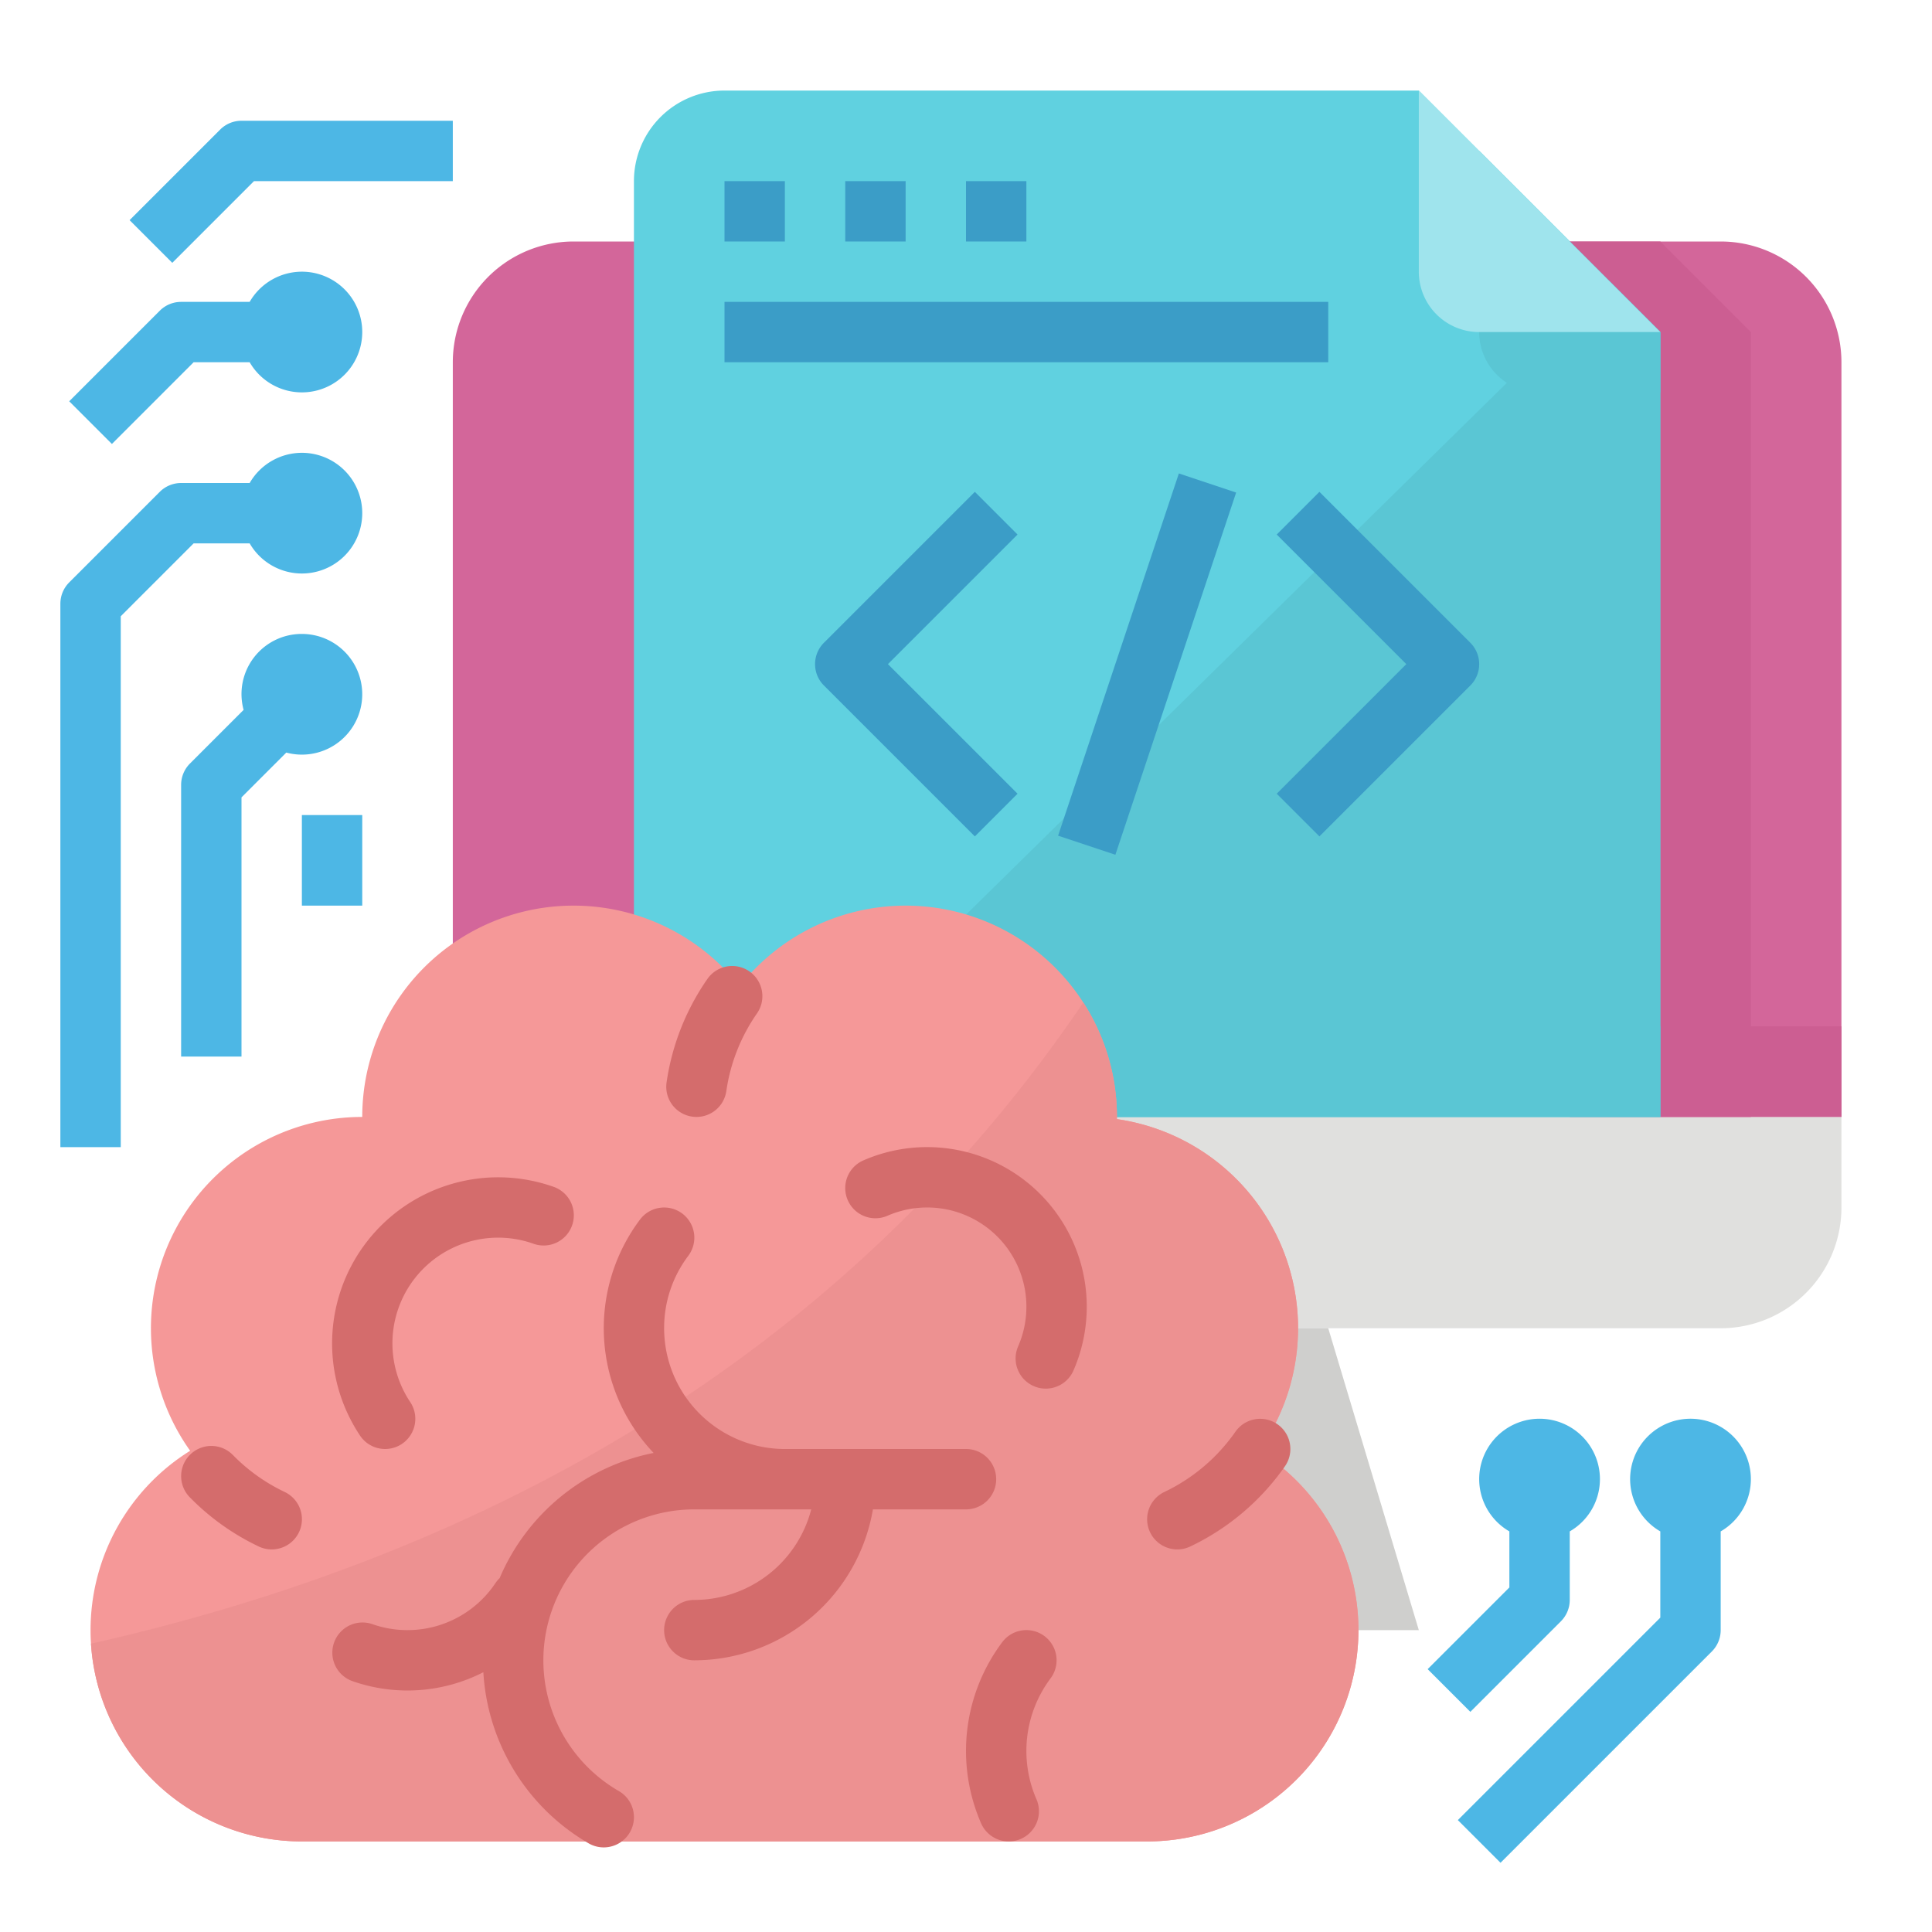 <svg xmlns="http://www.w3.org/2000/svg" viewBox="0 0 512 512"><title>tech-coding-programming-technology</title><g id="Flat"><path d="M152,64H456a32,32,0,0,1,32,32V296a0,0,0,0,1,0,0H120a0,0,0,0,1,0,0V96A32,32,0,0,1,152,64Z" style="fill:#d3669a"/><path d="M120,296H488a0,0,0,0,1,0,0v24a32,32,0,0,1-32,32H152a32,32,0,0,1-32-32V296A0,0,0,0,1,120,296Z" style="fill:#e0e0de"/><polygon points="376 432 232 432 256 352 352 352 376 432" style="fill:#cfcfcd"/><rect x="440" y="272" width="48" height="24" style="fill:#cc5e92"/><polygon points="464 296 416 296 416 64 440 64 464 88 464 296" style="fill:#cc5e92"/><path d="M440,88V296H168V48a24.006,24.006,0,0,1,24-24H376Z" style="fill:#60d1e0"/><rect x="168" y="272" width="272" height="24" style="fill:#5ac6d4"/><polygon points="440 88 440 296 201.49 296 426.62 74.62 440 88" style="fill:#5ac6d4"/><path d="M392,40V88a16,16,0,0,0,16,16h32V88Z" style="fill:#5ac6d4"/><rect x="192" y="48" width="16" height="16" style="fill:#3b9dc7"/><rect x="224" y="48" width="16" height="16" style="fill:#3b9dc7"/><rect x="256" y="48" width="16" height="16" style="fill:#3b9dc7"/><rect x="192" y="80" width="160" height="16" style="fill:#3b9dc7"/><rect x="253.404" y="168" width="101.193" height="16" transform="translate(40.885 408.728) rotate(-71.562)" style="fill:#3b9dc7"/><path d="M258.343,221.657l-40-40a8,8,0,0,1,0-11.314l40-40,11.314,11.314L235.313,176l34.344,34.343Z" style="fill:#3b9dc7"/><path d="M349.657,221.657l-11.314-11.314L372.687,176l-34.344-34.343,11.314-11.314,40,40a8,8,0,0,1,0,11.314Z" style="fill:#3b9dc7"/><path d="M376,24V72a16,16,0,0,0,16,16h48Z" style="fill:#9fe4ed"/><path d="M360,432a56,56,0,0,1-56,56H80a56,56,0,0,1-55.89-52.41c-.07-1.19-.11-2.38-.11-3.59a55.966,55.966,0,0,1,26.39-47.53A55.983,55.983,0,0,1,96,296a55.989,55.989,0,0,1,100-34.62A55.989,55.989,0,0,1,296,296c0,.19-.01.38-.01.58a55.976,55.976,0,0,1,37.62,87.89A55.966,55.966,0,0,1,360,432Z" style="fill:#f59898"/><path d="M360,432a56,56,0,0,1-56,56H80a56,56,0,0,1-55.89-52.41c101.86-22.92,198.11-74.08,262.97-169.92A55.75,55.75,0,0,1,296,296c0,.19-.01.38-.01.58a55.976,55.976,0,0,1,37.62,87.89A55.966,55.966,0,0,1,360,432Z" style="fill:#ed9191"/><path d="M159.993,489.579a7.965,7.965,0,0,1-4-1.076,56.224,56.224,0,0,1-27.9-45.348,44.109,44.109,0,0,1-34.757,2.338,8,8,0,0,1,5.334-15.084,28.047,28.047,0,0,0,32.622-10.859,8.031,8.031,0,0,1,1.124-1.338,56.2,56.2,0,0,1,40.8-33.169,47.962,47.962,0,0,1-3.607-61.849,8,8,0,0,1,12.792,9.612A31.707,31.707,0,0,0,176,352a32.038,32.038,0,0,0,31.5,32H256a8,8,0,0,1,0,16H231.333A48.078,48.078,0,0,1,184,440a8,8,0,0,1,0-16,32.059,32.059,0,0,0,30.988-24h-6.736c-.289.009-.579,0-.868,0H184a40.005,40.005,0,0,0-19.994,74.653,8,8,0,0,1-4.013,14.926ZM267.333,488A8,8,0,0,1,260,483.2a48.054,48.054,0,0,1,5.605-48.012A8,8,0,0,1,278.4,444.8a32.056,32.056,0,0,0-3.737,32,8,8,0,0,1-7.326,11.2ZM72,410.613a7.97,7.97,0,0,1-3.429-.776,63.925,63.925,0,0,1-18.28-13.047,8,8,0,0,1,11.427-11.2,48.022,48.022,0,0,0,13.721,9.794A8,8,0,0,1,72,410.613Zm240.01,0a8,8,0,0,1-3.438-15.227A48.268,48.268,0,0,0,327.4,379.423a8,8,0,1,1,13.123,9.154,64.289,64.289,0,0,1-25.091,21.26A7.962,7.962,0,0,1,312.005,410.613ZM102.07,384a7.992,7.992,0,0,1-6.655-3.551,44.015,44.015,0,0,1,51.252-65.943,8,8,0,1,1-5.334,15.084A28.01,28.01,0,0,0,108.71,371.55,8,8,0,0,1,102.07,384Zm175.073-16a8,8,0,0,1-7.327-11.2A26.3,26.3,0,0,0,235.2,322.184a8,8,0,0,1-6.406-14.663A42.3,42.3,0,0,1,284.478,363.2,8,8,0,0,1,277.143,368Zm-92.566-72a7.917,7.917,0,0,1-1.143-.082,8,8,0,0,1-6.787-9.052,64.074,64.074,0,0,1,10.829-27.444,8,8,0,1,1,13.123,9.154,47.983,47.983,0,0,0-8.113,20.556A8,8,0,0,1,184.577,296Z" style="fill:#d46c6c"/><path d="M80,168a15.942,15.942,0,0,0-15.441,20.127L50.343,202.343A8,8,0,0,0,48,208v72H64V211.313l11.873-11.872A15.992,15.992,0,1,0,80,168Z" style="fill:#4db7e5"/><path d="M80,120a16,16,0,0,0-13.835,8H48a8,8,0,0,0-5.657,2.343l-24,24A8,8,0,0,0,16,160V304H32V163.313L51.314,144H66.165A15.992,15.992,0,1,0,80,120Z" style="fill:#4db7e5"/><rect x="80" y="216" width="16" height="24" style="fill:#4db7e5"/><path d="M80,72a16,16,0,0,0-13.835,8H48a8,8,0,0,0-5.657,2.343l-24,24,11.314,11.314L51.313,96H66.165A15.992,15.992,0,1,0,80,72Z" style="fill:#4db7e5"/><path d="M58.343,34.343l-24,24L45.657,69.657,67.313,48H120V32H64A8,8,0,0,0,58.343,34.343Z" style="fill:#4db7e5"/><path d="M464,392a16,16,0,1,0-24,13.835v22.852l-53.657,53.656,11.314,11.314,56-56A8,8,0,0,0,456,432V405.835A16,16,0,0,0,464,392Z" style="fill:#4db7e5"/><path d="M378.343,442.343l11.314,11.314,24-24A8,8,0,0,0,416,424V405.835a16,16,0,1,0-16,0v14.852Z" style="fill:#4db7e5"/></g></svg>